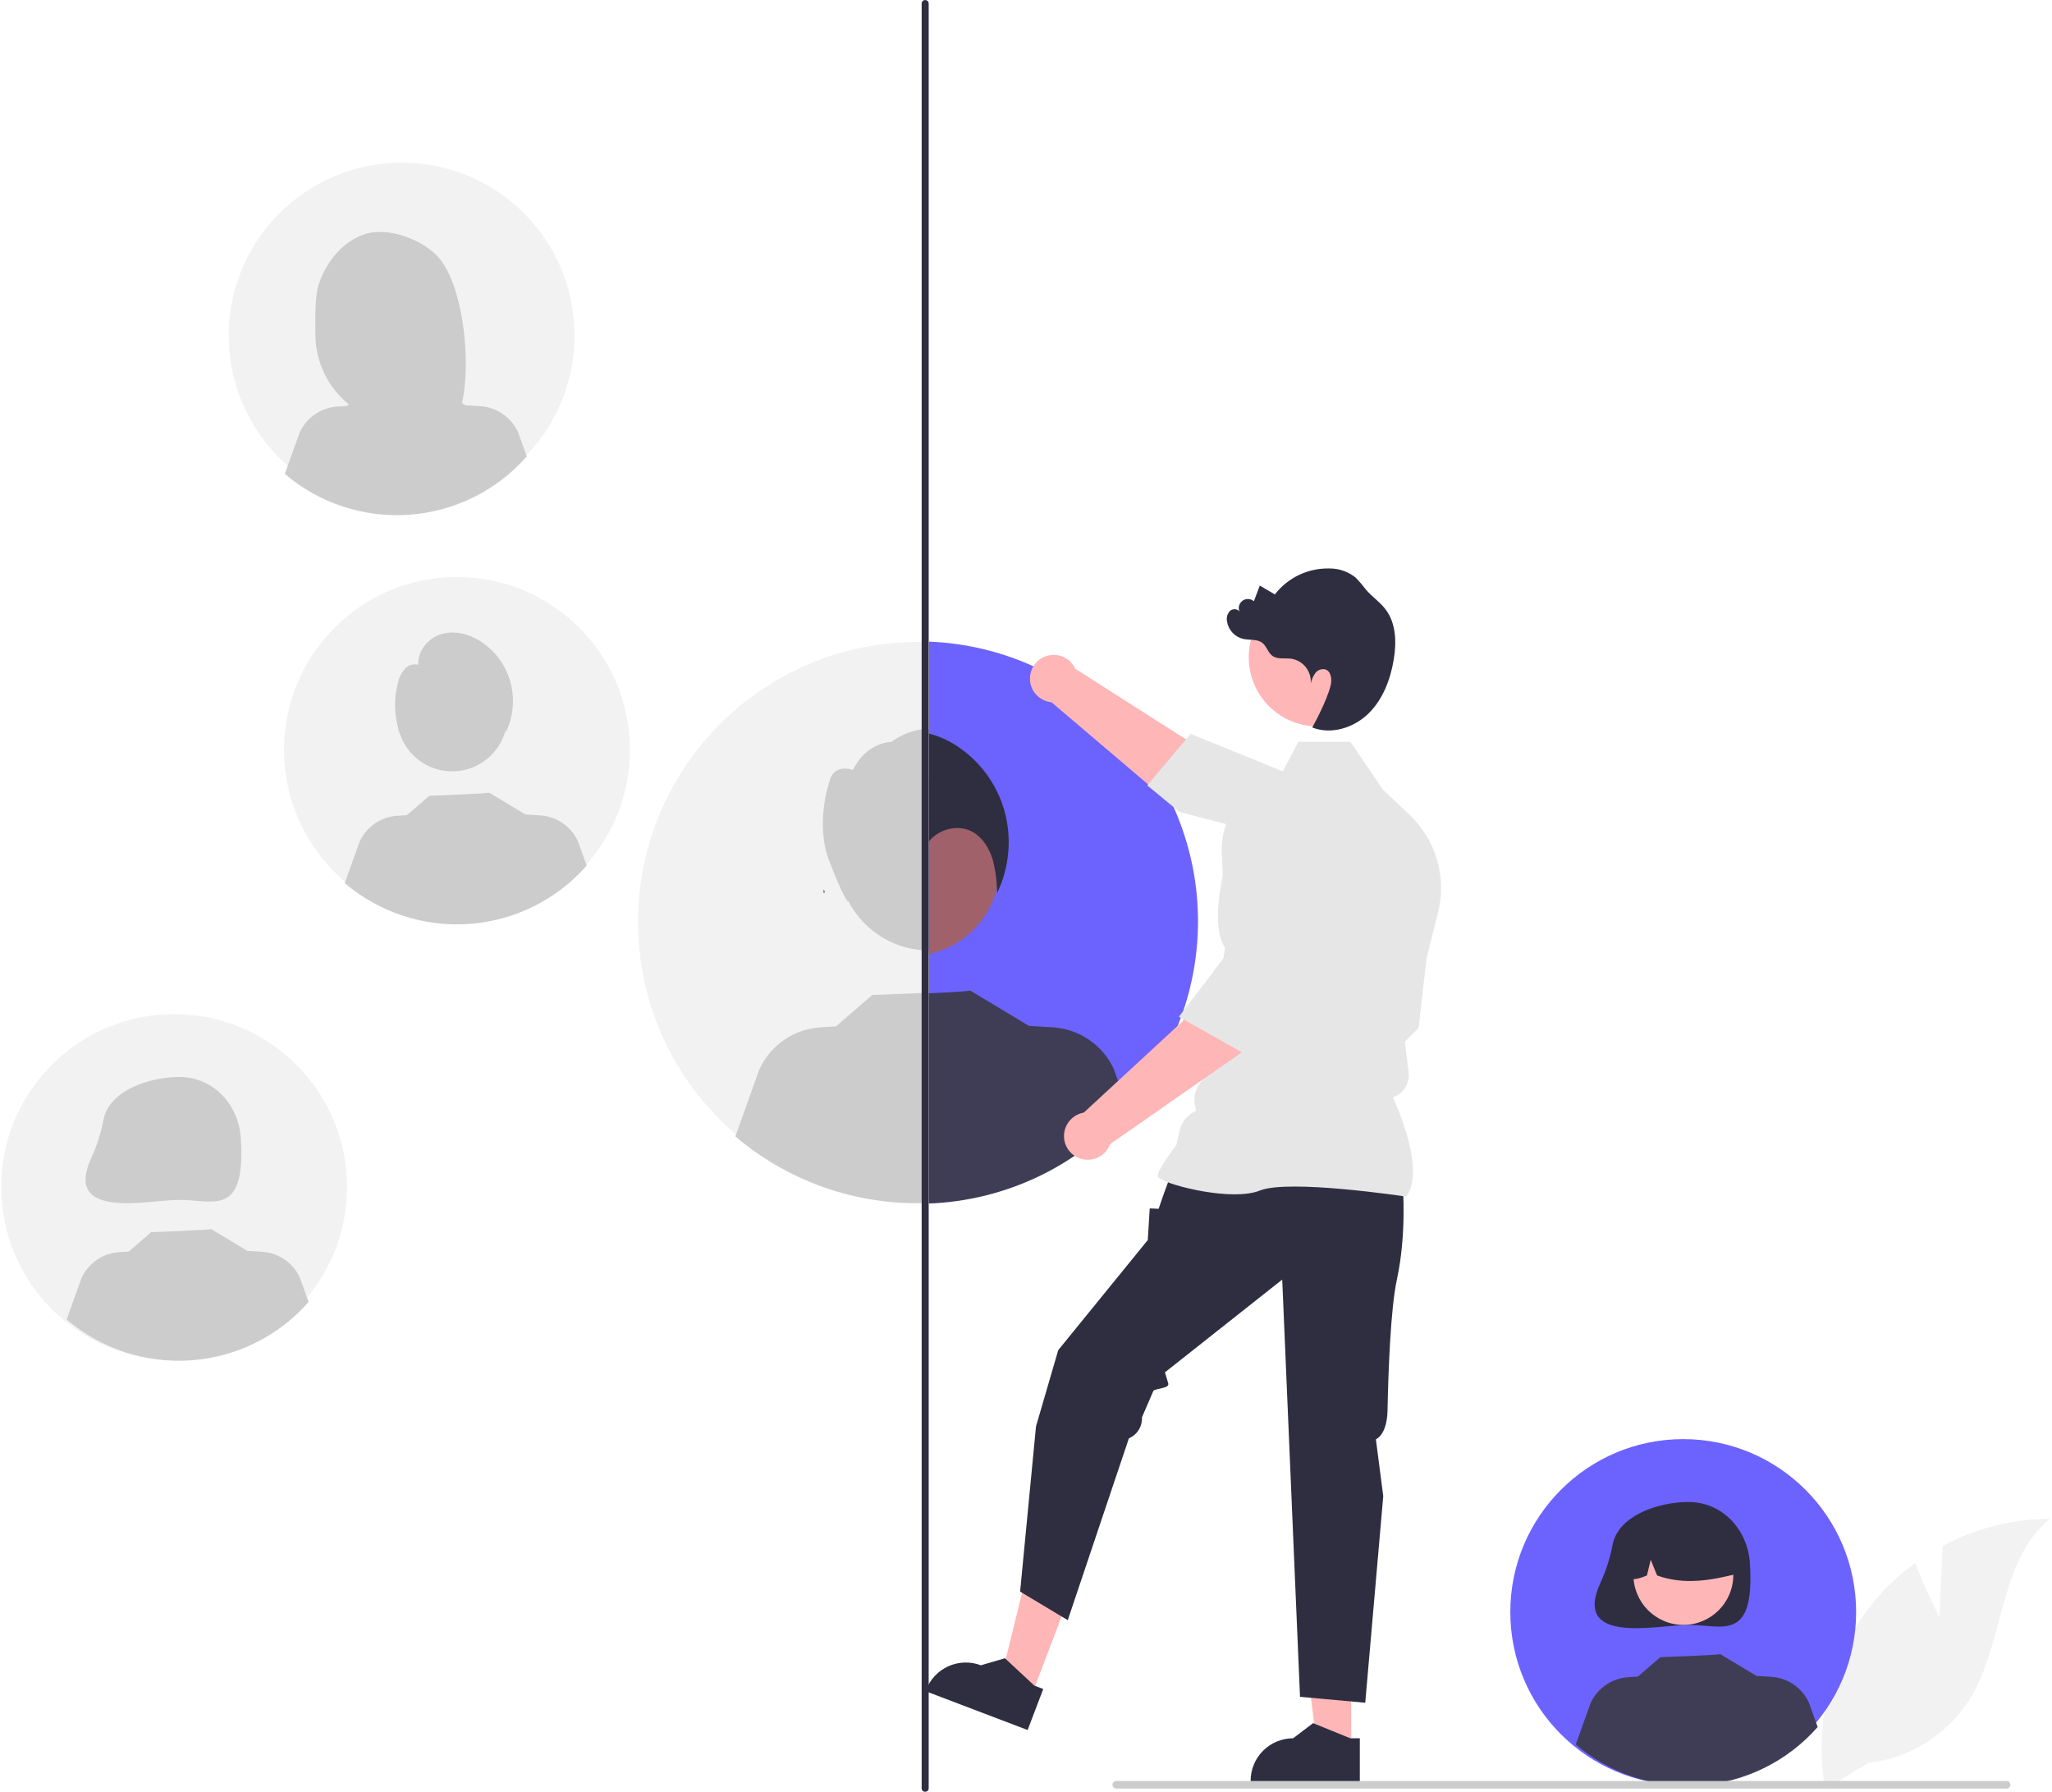 <svg width="646" height="564" viewBox="0 0 646 564" fill="none" xmlns="http://www.w3.org/2000/svg">
<g clip-path="url(#clip0_1933:1798)">
<path d="M610.561 509.071L611.559 486.637C621.96 481.077 633.561 478.141 645.354 478.082C629.123 491.352 631.151 516.933 620.147 534.779C616.672 540.318 611.995 545.005 606.462 548.491C600.93 551.978 594.684 554.174 588.187 554.919L574.604 563.235C572.741 552.845 573.151 542.174 575.809 531.957C578.466 521.741 583.307 512.222 589.997 504.056C593.796 499.513 598.152 495.466 602.962 492.01C606.215 500.588 610.561 509.071 610.561 509.071Z" fill="#F2F2F2"/>
<path d="M529.903 561.874C559.966 561.874 584.338 537.503 584.338 507.44C584.338 477.376 559.966 453.005 529.903 453.005C499.84 453.005 475.469 477.376 475.469 507.44C475.469 537.503 499.84 561.874 529.903 561.874Z" fill="#6C63FF"/>
<path d="M507.688 486.148C506.941 490.162 505.716 494.072 504.039 497.795C494.436 518.108 521.782 511.487 531.554 511.487C542.239 511.487 552.462 517.105 550.901 492.141C550.234 481.477 542.239 472.794 531.554 472.794C522.428 472.794 509.596 476.851 507.688 486.148Z" fill="#2F2E41"/>
<path d="M529.953 511.482C538.636 511.482 545.674 504.444 545.674 495.761C545.674 487.079 538.636 480.04 529.953 480.04C521.271 480.04 514.232 487.079 514.232 495.761C514.232 504.444 521.271 511.482 529.953 511.482Z" fill="#FFB6B6"/>
<path d="M519.277 479.736C522.032 478.056 525.187 477.148 528.414 477.105C531.64 477.063 534.818 477.888 537.616 479.494C540.414 481.1 542.729 483.428 544.32 486.236C545.91 489.043 546.717 492.226 546.656 495.452C538.645 497.463 530.229 499.002 521.687 495.933L519.669 490.995L518.48 495.936C515.878 497 513.27 497.9 510.661 495.926C510.555 492.709 511.295 489.521 512.807 486.68C514.319 483.839 516.55 481.444 519.277 479.736V479.736Z" fill="#2F2E41"/>
<path d="M572.229 543.635C562.798 554.366 549.526 560.957 535.277 561.987C521.029 563.017 506.947 558.402 496.071 549.139L500.74 536.111C501.795 533.797 503.46 531.814 505.557 530.374C507.653 528.935 510.102 528.093 512.641 527.939L515.611 527.757L522.693 521.648C522.693 521.648 541.777 520.967 541.494 520.641L553.054 527.594L553.044 527.546L557.588 527.824C560.127 527.977 562.576 528.819 564.673 530.258C566.769 531.698 568.434 533.682 569.489 535.996L572.229 543.635Z" fill="#3F3D56"/>
<path d="M180.869 105.749C180.85 116.515 177.639 127.034 171.641 135.975C165.644 144.916 157.13 151.878 147.176 155.98C137.223 160.083 126.276 161.141 115.72 159.022C105.165 156.903 95.475 151.702 87.875 144.075C80.276 136.449 75.109 126.741 73.027 116.178C70.946 105.615 72.043 94.672 76.181 84.732C80.318 74.793 87.31 66.304 96.273 60.339C105.235 54.373 115.765 51.199 126.531 51.218C133.685 51.212 140.769 52.62 147.377 55.361C153.985 58.102 159.986 62.121 165.035 67.189C170.084 72.256 174.083 78.271 176.8 84.889C179.517 91.506 180.9 98.596 180.869 105.749V105.749Z" fill="#F2F2F2"/>
<path d="M100.205 89.945C102.455 82.772 107.574 76.193 114.653 73.768C121.732 71.343 132.098 75.037 137.419 80.341C147.154 90.043 149.53 123.372 142.842 133.905C141.511 133.835 136.921 133.783 135.575 133.732L133.67 127.384V133.67C131.525 133.603 129.363 133.558 127.184 133.532C119.88 133.442 112.895 130.523 107.698 125.389C102.501 120.255 99.497 113.306 99.317 106.003C99.143 99.017 99.318 92.772 100.205 89.945Z" fill="#CCCCCC"/>
<path d="M124.627 113.719C133.195 113.719 140.141 106.774 140.141 98.206C140.141 89.638 133.195 82.692 124.627 82.692C116.059 82.692 109.114 89.638 109.114 98.206C109.114 106.774 116.059 113.719 124.627 113.719Z" fill="#CCCCCC"/>
<path d="M111.238 84.581L129.1 75.637C132.752 77.283 135.897 79.875 138.21 83.146C140.522 86.417 141.917 90.247 142.25 94.238L142.695 99.571L135.215 97.667L134.396 90.848L133.126 97.135L129.674 96.257L129.707 85.67L126.253 96.249L113.924 93.417L111.238 84.581Z" fill="#CCCCCC"/>
<path d="M165.828 143.675C156.398 154.406 143.125 160.997 128.877 162.027C114.628 163.057 100.546 158.442 89.671 149.179L94.34 136.151C95.395 133.837 97.06 131.854 99.156 130.414C101.253 128.975 103.702 128.133 106.24 127.979L109.21 127.797L116.293 121.688C116.293 121.688 135.377 121.007 135.094 120.681L146.653 127.634L146.644 127.586L151.188 127.864C153.727 128.017 156.176 128.859 158.272 130.298C160.369 131.738 162.034 133.722 163.088 136.036L165.828 143.675Z" fill="#CCCCCC"/>
<path d="M54.822 428.087C84.885 428.087 109.257 403.715 109.257 373.652C109.257 343.589 84.885 319.218 54.822 319.218C24.759 319.218 0.388 343.589 0.388 373.652C0.388 403.715 24.759 428.087 54.822 428.087Z" fill="#F2F2F2"/>
<path d="M32.606 352.361C31.859 356.375 30.634 360.285 28.957 364.008C19.355 384.321 46.7 377.7 56.473 377.7C67.157 377.7 77.38 383.318 75.819 358.354C75.152 347.69 67.157 339.007 56.473 339.007C47.346 339.007 34.514 343.064 32.606 352.361Z" fill="#CCCCCC"/>
<path d="M54.872 377.695C63.554 377.695 70.593 370.656 70.593 361.974C70.593 353.292 63.554 346.253 54.872 346.253C46.189 346.253 39.151 353.292 39.151 361.974C39.151 370.656 46.189 377.695 54.872 377.695Z" fill="#CCCCCC"/>
<path d="M44.196 345.948C46.951 344.269 50.106 343.36 53.332 343.318C56.558 343.275 59.736 344.1 62.535 345.707C65.333 347.313 67.648 349.641 69.238 352.449C70.828 355.256 71.635 358.439 71.574 361.665C63.563 363.676 55.148 365.215 46.605 362.146L44.587 357.208L43.398 362.149C40.797 363.213 38.188 364.112 35.58 362.139C35.473 358.922 36.213 355.734 37.725 352.893C39.237 350.052 41.468 347.657 44.196 345.948Z" fill="#CCCCCC"/>
<path d="M97.147 409.848C87.716 420.579 74.444 427.17 60.196 428.2C45.947 429.23 31.865 424.615 20.99 415.352L25.659 402.324C26.714 400.01 28.379 398.027 30.475 396.587C32.572 395.148 35.02 394.306 37.559 394.152L40.529 393.97L47.612 387.861C47.612 387.861 66.696 387.18 66.412 386.854L77.972 393.807L77.963 393.759L82.507 394.037C85.045 394.19 87.495 395.032 89.591 396.471C91.688 397.911 93.353 399.894 94.407 402.209L97.147 409.848Z" fill="#CCCCCC"/>
<path d="M289.014 378.337C337.689 378.337 377.148 338.878 377.148 290.203C377.148 241.528 337.689 202.069 289.014 202.069C240.339 202.069 200.88 241.528 200.88 290.203C200.88 338.878 240.339 378.337 289.014 378.337Z" fill="#F2F2F2"/>
<path d="M292.606 299.193C308.478 299.193 321.344 286.326 321.344 270.454C321.344 254.582 308.478 241.715 292.606 241.715C276.734 241.715 263.867 254.582 263.867 270.454C263.867 286.326 276.734 299.193 292.606 299.193Z" fill="#CCCCCC"/>
<path d="M317.909 251.469C317.909 251.469 325.392 237.164 308.93 235.864C308.93 235.864 294.896 223.133 280.591 233.537C280.591 233.537 272.789 233.537 268.522 242.366C268.522 242.366 262.386 240.039 261.037 246.267C261.037 246.267 256.547 259.271 261.037 270.975C265.528 282.679 267.019 283.979 267.019 283.979C267.019 283.979 263.869 269.455 281.829 268.155C299.789 266.855 316.265 255.603 317.762 269.908C319.259 284.212 320.904 277.75 320.904 277.75C320.904 277.75 335.12 257.321 317.909 251.469Z" fill="#CCCCCC"/>
<path d="M354.807 348.807C339.538 366.18 318.049 376.853 294.98 378.52C271.91 380.187 249.11 372.716 231.502 357.718L239.061 336.625C240.77 332.878 243.466 329.667 246.86 327.336C250.254 325.006 254.219 323.643 258.329 323.394L263.138 323.098L274.605 313.208C274.605 313.208 305.504 312.105 305.045 311.577L323.761 322.834L323.746 322.757L331.103 323.207C335.213 323.455 339.179 324.818 342.573 327.149C345.968 329.48 348.663 332.691 350.371 336.438L354.807 348.807Z" fill="#CCCCCC"/>
<path d="M143.856 290.494C173.92 290.494 198.291 266.123 198.291 236.059C198.291 205.996 173.92 181.625 143.856 181.625C113.793 181.625 89.422 205.996 89.422 236.059C89.422 266.123 113.793 290.494 143.856 290.494Z" fill="#F2F2F2"/>
<path d="M142.354 242.802C151.95 242.802 159.73 235.023 159.73 225.426C159.73 215.83 151.95 208.05 142.354 208.05C132.757 208.05 124.978 215.83 124.978 225.426C124.978 235.023 132.757 242.802 142.354 242.802Z" fill="#CCCCCC"/>
<path d="M184.694 272.48C175.263 283.21 161.991 289.802 147.743 290.832C133.494 291.862 119.412 287.247 108.537 277.984L113.206 264.956C114.261 262.642 115.926 260.659 118.022 259.219C120.119 257.78 122.567 256.938 125.106 256.784L128.076 256.602L135.159 250.493C135.159 250.493 154.243 249.812 153.959 249.485L165.519 256.438L165.509 256.39L170.054 256.669C172.592 256.822 175.041 257.663 177.138 259.103C179.235 260.543 180.899 262.526 181.954 264.841L184.694 272.48Z" fill="#CCCCCC"/>
<path d="M160.679 214.65C159.211 209.395 155.875 204.856 151.298 201.886C147.65 199.552 143.097 198.361 138.965 199.595C134.832 200.829 131.41 204.885 131.681 209.267C130.915 209.066 130.108 209.083 129.352 209.317C128.596 209.55 127.92 209.991 127.401 210.589C126.364 211.813 125.643 213.273 125.301 214.84C123.975 219.753 124.063 224.941 125.555 229.806L125.473 230.505C127.489 230.171 129.018 228.441 129.969 226.598C130.92 224.755 131.468 222.71 132.498 220.912C133.529 219.114 135.241 217.51 137.283 217.454L137.103 220.575L142.373 217.86C141.955 218.859 141.537 219.859 141.119 220.858C142.654 220.217 144.188 219.576 145.722 218.935C145.55 219.896 145.379 220.857 145.208 221.818C145.61 220.984 146.177 220.24 146.875 219.631C147.573 219.022 148.388 218.561 149.269 218.276C150.151 217.991 151.081 217.888 152.003 217.973C152.925 218.058 153.821 218.329 154.636 218.77C156.47 220.004 157.793 221.865 158.356 224.003C158.913 226.137 159.212 228.33 159.247 230.535C161.617 225.584 162.126 219.945 160.679 214.65V214.65Z" fill="#CCCCCC"/>
<path d="M259.375 279.902V279.934C259.325 279.815 259.292 279.69 259.277 279.562L259.375 279.902Z" fill="#F2F2F2"/>
<path d="M259.374 279.935C259.455 280.275 259.552 280.615 259.649 280.938C259.517 280.975 259.381 281.002 259.245 281.019L259.374 279.935Z" fill="#F2F2F2"/>
<path d="M377.147 290.021C377.144 312.795 368.324 334.683 352.538 351.097C336.752 367.511 315.225 377.176 292.469 378.067V201.976C315.226 202.862 336.756 212.526 352.543 228.941C368.33 245.356 377.148 267.247 377.147 290.021V290.021Z" fill="#6C63FF"/>
<path d="M259.277 279.562L259.375 279.902V279.934C259.325 279.815 259.292 279.69 259.277 279.562V279.562Z" fill="#FFB6B6"/>
<path d="M314.714 272.811C314.72 275.137 314.431 277.454 313.856 279.708V279.724C312.562 284.808 309.875 289.429 306.096 293.068C302.317 296.706 297.597 299.218 292.468 300.319V245.286C298.764 246.639 304.406 250.109 308.454 255.118C312.502 260.126 314.712 266.371 314.714 272.811Z" fill="#A0616A"/>
<path d="M355.127 348.988C347.26 357.962 337.646 365.238 326.873 370.371C316.1 375.504 304.393 378.387 292.468 378.844V312.672C299.349 312.348 305.583 312.009 305.372 311.766L324.089 323.018L324.073 322.937L331.423 323.391C335.534 323.635 339.501 324.996 342.896 327.326C346.291 329.657 348.986 332.87 350.69 336.619L354.949 348.486L355.127 348.988Z" fill="#3F3D56"/>
<path d="M259.374 279.935C259.455 280.275 259.552 280.615 259.649 280.938C259.517 280.975 259.381 281.002 259.245 281.019L259.374 279.935Z" fill="#2F2E41"/>
<path d="M313.937 281.068C313.905 280.615 313.889 280.177 313.856 279.724V279.708C313.763 276.595 313.306 273.503 312.496 270.495C311.444 267.095 309.469 263.841 306.473 262.028C301.988 259.308 295.69 260.781 292.468 264.861V230.909C295.518 231.705 298.42 232.984 301.066 234.697C308.476 239.503 313.877 246.85 316.253 255.357C318.591 263.927 317.77 273.053 313.937 281.068Z" fill="#2F2E41"/>
<path d="M291.257 564C290.978 564.014 290.704 563.916 290.496 563.729C290.288 563.542 290.163 563.28 290.147 563V1C290.176 0.726 290.305 0.472 290.51 0.287C290.715 0.102 290.981 0 291.257 0C291.533 0 291.799 0.102 292.004 0.287C292.209 0.472 292.338 0.726 292.367 1V563C292.351 563.28 292.226 563.542 292.018 563.729C291.81 563.916 291.537 564.014 291.257 564V564Z" fill="#2F2E41"/>
<path d="M401.821 262.696L371.163 255.176L330.288 220.425L337.094 209.62L374.122 233.208C374.122 233.208 398.62 239.428 406.999 246.6L401.821 262.696Z" fill="#FFB6B6"/>
<path d="M331.711 221.082C335.836 221.082 339.18 217.738 339.18 213.613C339.18 209.488 335.836 206.145 331.711 206.145C327.586 206.145 324.242 209.488 324.242 213.613C324.242 217.738 327.586 221.082 331.711 221.082Z" fill="#FFB6B6"/>
<path d="M403.261 242.587L374.83 230.994L361.166 247.22L371.317 255.583L398.99 262.775L399.01 262.848C400.953 270.012 413.451 274.875 423.593 277.694C426.938 278.62 430.51 278.242 433.587 276.636C436.664 275.03 439.016 272.315 440.168 269.041V269.041C441.002 266.62 441.141 264.014 440.571 261.517C440.002 259.021 438.745 256.734 436.943 254.915L427.733 245.68L403.261 242.587Z" fill="#E6E6E6"/>
<path d="M324.649 533.953L314.685 530.161L324.567 489.926L339.272 495.522L324.649 533.953Z" fill="#FFB6B6"/>
<path d="M328.429 531.667L325.624 530.6L316.369 521.981L308.807 524.2L308.806 524.2C305.489 522.939 301.807 523.046 298.57 524.499C295.333 525.952 292.805 528.631 291.543 531.947L291.389 532.354L323.516 544.578L328.429 531.667Z" fill="#2F2E41"/>
<path d="M425.371 550.657L414.711 550.656L409.639 509.537L425.373 509.538L425.371 550.657Z" fill="#FFB6B6"/>
<path d="M428.091 547.176L425.091 547.176L413.376 542.412L407.097 547.176H407.096C403.547 547.176 400.144 548.585 397.635 551.094C395.126 553.604 393.717 557.006 393.716 560.555V560.99L428.091 560.991L428.091 547.176Z" fill="#2F2E41"/>
<path d="M441.627 373.54C441.627 373.54 442.872 388.478 439.76 402.794C437.809 411.767 437.081 430.958 436.809 444.031C436.648 451.812 433.148 453.053 433.148 453.053L435.469 470.948L429.801 535.99L409.262 534.122L403.66 402.794L366.743 431.985L367.767 435.399C368.265 437.058 364.592 436.846 363.123 437.765L359.501 446.168C359.572 447.557 359.216 448.934 358.48 450.115C357.744 451.295 356.664 452.221 355.386 452.769L336.147 510L321.147 501L326.147 449L333.147 425L361.336 390.346L361.958 380.387L364.759 380.502L366.185 376.341L368.805 369.184L441.627 373.54Z" fill="#2F2E41"/>
<path d="M442.703 376.678L442.814 376.522C448.738 368.228 439.828 348.297 438.484 345.408C440.08 344.89 441.447 343.835 442.352 342.422C443.257 341.01 443.645 339.327 443.449 337.661L442.87 332.736L442.266 327.906L446.592 323.58L446.604 323.472L449.094 301.687L452.714 287.218C454.078 281.749 453.961 276.014 452.377 270.604C450.792 265.194 447.797 260.303 443.698 256.434L435.33 248.544L425.161 233.498H408.763L403.14 244.119C397.689 245.378 392.853 248.511 389.473 252.97C386.094 257.429 384.386 262.932 384.647 268.521L385.922 296.376L380.933 331.057L380.93 337.333L378.332 340.221C377.396 341.261 376.716 342.505 376.346 343.855C375.975 345.204 375.926 346.622 376.2 347.994L376.542 349.702C375.221 350.268 374.056 351.143 373.143 352.252C372.23 353.361 371.596 354.674 371.295 356.079L370.382 360.337C369.602 361.367 364.448 368.239 364.448 370.117C364.448 370.399 364.656 370.672 365.103 370.974C368.615 373.352 388.027 378.201 396.618 374.763C405.769 371.104 442.147 376.593 442.514 376.649L442.703 376.678Z" fill="#E6E6E6"/>
<path d="M414.844 228.641C426.838 228.641 436.561 218.918 436.561 206.923C436.561 194.929 426.838 185.206 414.844 185.206C402.849 185.206 393.126 194.929 393.126 206.923C393.126 218.918 402.849 228.641 414.844 228.641Z" fill="#FFB6B6"/>
<path d="M407.761 302.325L392.674 330.053L348.653 360.72L339.939 351.384L372.187 321.592C372.187 321.592 384.445 299.489 393.516 293.215L407.761 302.325Z" fill="#FFB6B6"/>
<path d="M342.429 365.077C346.554 365.077 349.898 361.733 349.898 357.608C349.898 353.483 346.554 350.139 342.429 350.139C338.304 350.139 334.96 353.483 334.96 357.608C334.96 361.733 338.304 365.077 342.429 365.077Z" fill="#FFB6B6"/>
<path d="M406.403 306.021L415.89 283.252L412.459 270.668C411.776 268.201 410.417 265.973 408.535 264.237C406.652 262.501 404.322 261.326 401.807 260.845V260.845C398.393 260.216 394.868 260.907 391.945 262.778C389.021 264.648 386.916 267.559 386.057 270.922C383.458 281.123 381.463 294.385 386.711 299.633L386.764 299.686L371.147 320.053L394.147 333.053L406.403 306.021Z" fill="#E6E6E6"/>
<path d="M436.301 191.957C434.535 189.577 431.997 187.885 430.056 185.646C429.078 184.347 428.027 183.105 426.909 181.926C424.563 179.976 421.603 178.919 418.553 178.941C415.244 178.856 411.962 179.551 408.972 180.97C405.981 182.389 403.367 184.492 401.341 187.109C399.763 186.184 398.184 185.259 396.606 184.333C395.983 185.974 395.359 187.615 394.736 189.256C394.224 188.812 393.572 188.562 392.894 188.553C392.216 188.543 391.556 188.774 391.032 189.204C390.509 189.634 390.154 190.236 390.031 190.903C389.909 191.57 390.026 192.258 390.363 192.847C389.987 191.686 388.266 191.44 387.318 192.207C386.878 192.632 386.552 193.161 386.369 193.744C386.186 194.328 386.152 194.948 386.27 195.548C386.464 196.875 387.051 198.114 387.955 199.105C388.859 200.096 390.038 200.794 391.342 201.11C393.402 201.569 395.799 201.087 397.447 202.404C398.768 203.46 399.167 205.382 400.516 206.403C402.178 207.662 404.526 207.08 406.592 207.358C408.393 207.667 410.012 208.639 411.131 210.084C412.249 211.529 412.785 213.34 412.633 215.161C412.886 213.997 413.366 212.894 414.046 211.915C414.394 211.432 414.876 211.06 415.431 210.844C415.987 210.628 416.593 210.579 417.176 210.701C419.058 211.265 419.366 213.829 418.91 215.74C417.7 220.807 413.117 228.997 413.117 228.997C419.068 231.344 426.158 229.124 430.75 224.67C435.342 220.215 437.734 213.908 438.775 207.595C439.659 202.243 439.533 196.314 436.301 191.957Z" fill="#2F2E41"/>
<path d="M632.892 561.81C632.892 561.967 632.862 562.121 632.802 562.266C632.742 562.411 632.655 562.542 632.544 562.653C632.434 562.763 632.302 562.851 632.158 562.911C632.013 562.97 631.858 563.001 631.702 563H351.412C351.096 563 350.793 562.875 350.57 562.652C350.347 562.428 350.222 562.126 350.222 561.81C350.222 561.495 350.347 561.192 350.57 560.969C350.793 560.746 351.096 560.62 351.412 560.62H631.702C631.858 560.62 632.013 560.65 632.158 560.71C632.302 560.769 632.434 560.857 632.544 560.968C632.655 561.078 632.742 561.21 632.802 561.354C632.862 561.499 632.892 561.654 632.892 561.81V561.81Z" fill="#CCCCCC"/>
</g>
<defs>
<clipPath id="clip0_1933:1798">
<rect width="645.354" height="564" fill="white"/>
</clipPath>
</defs>
</svg>
